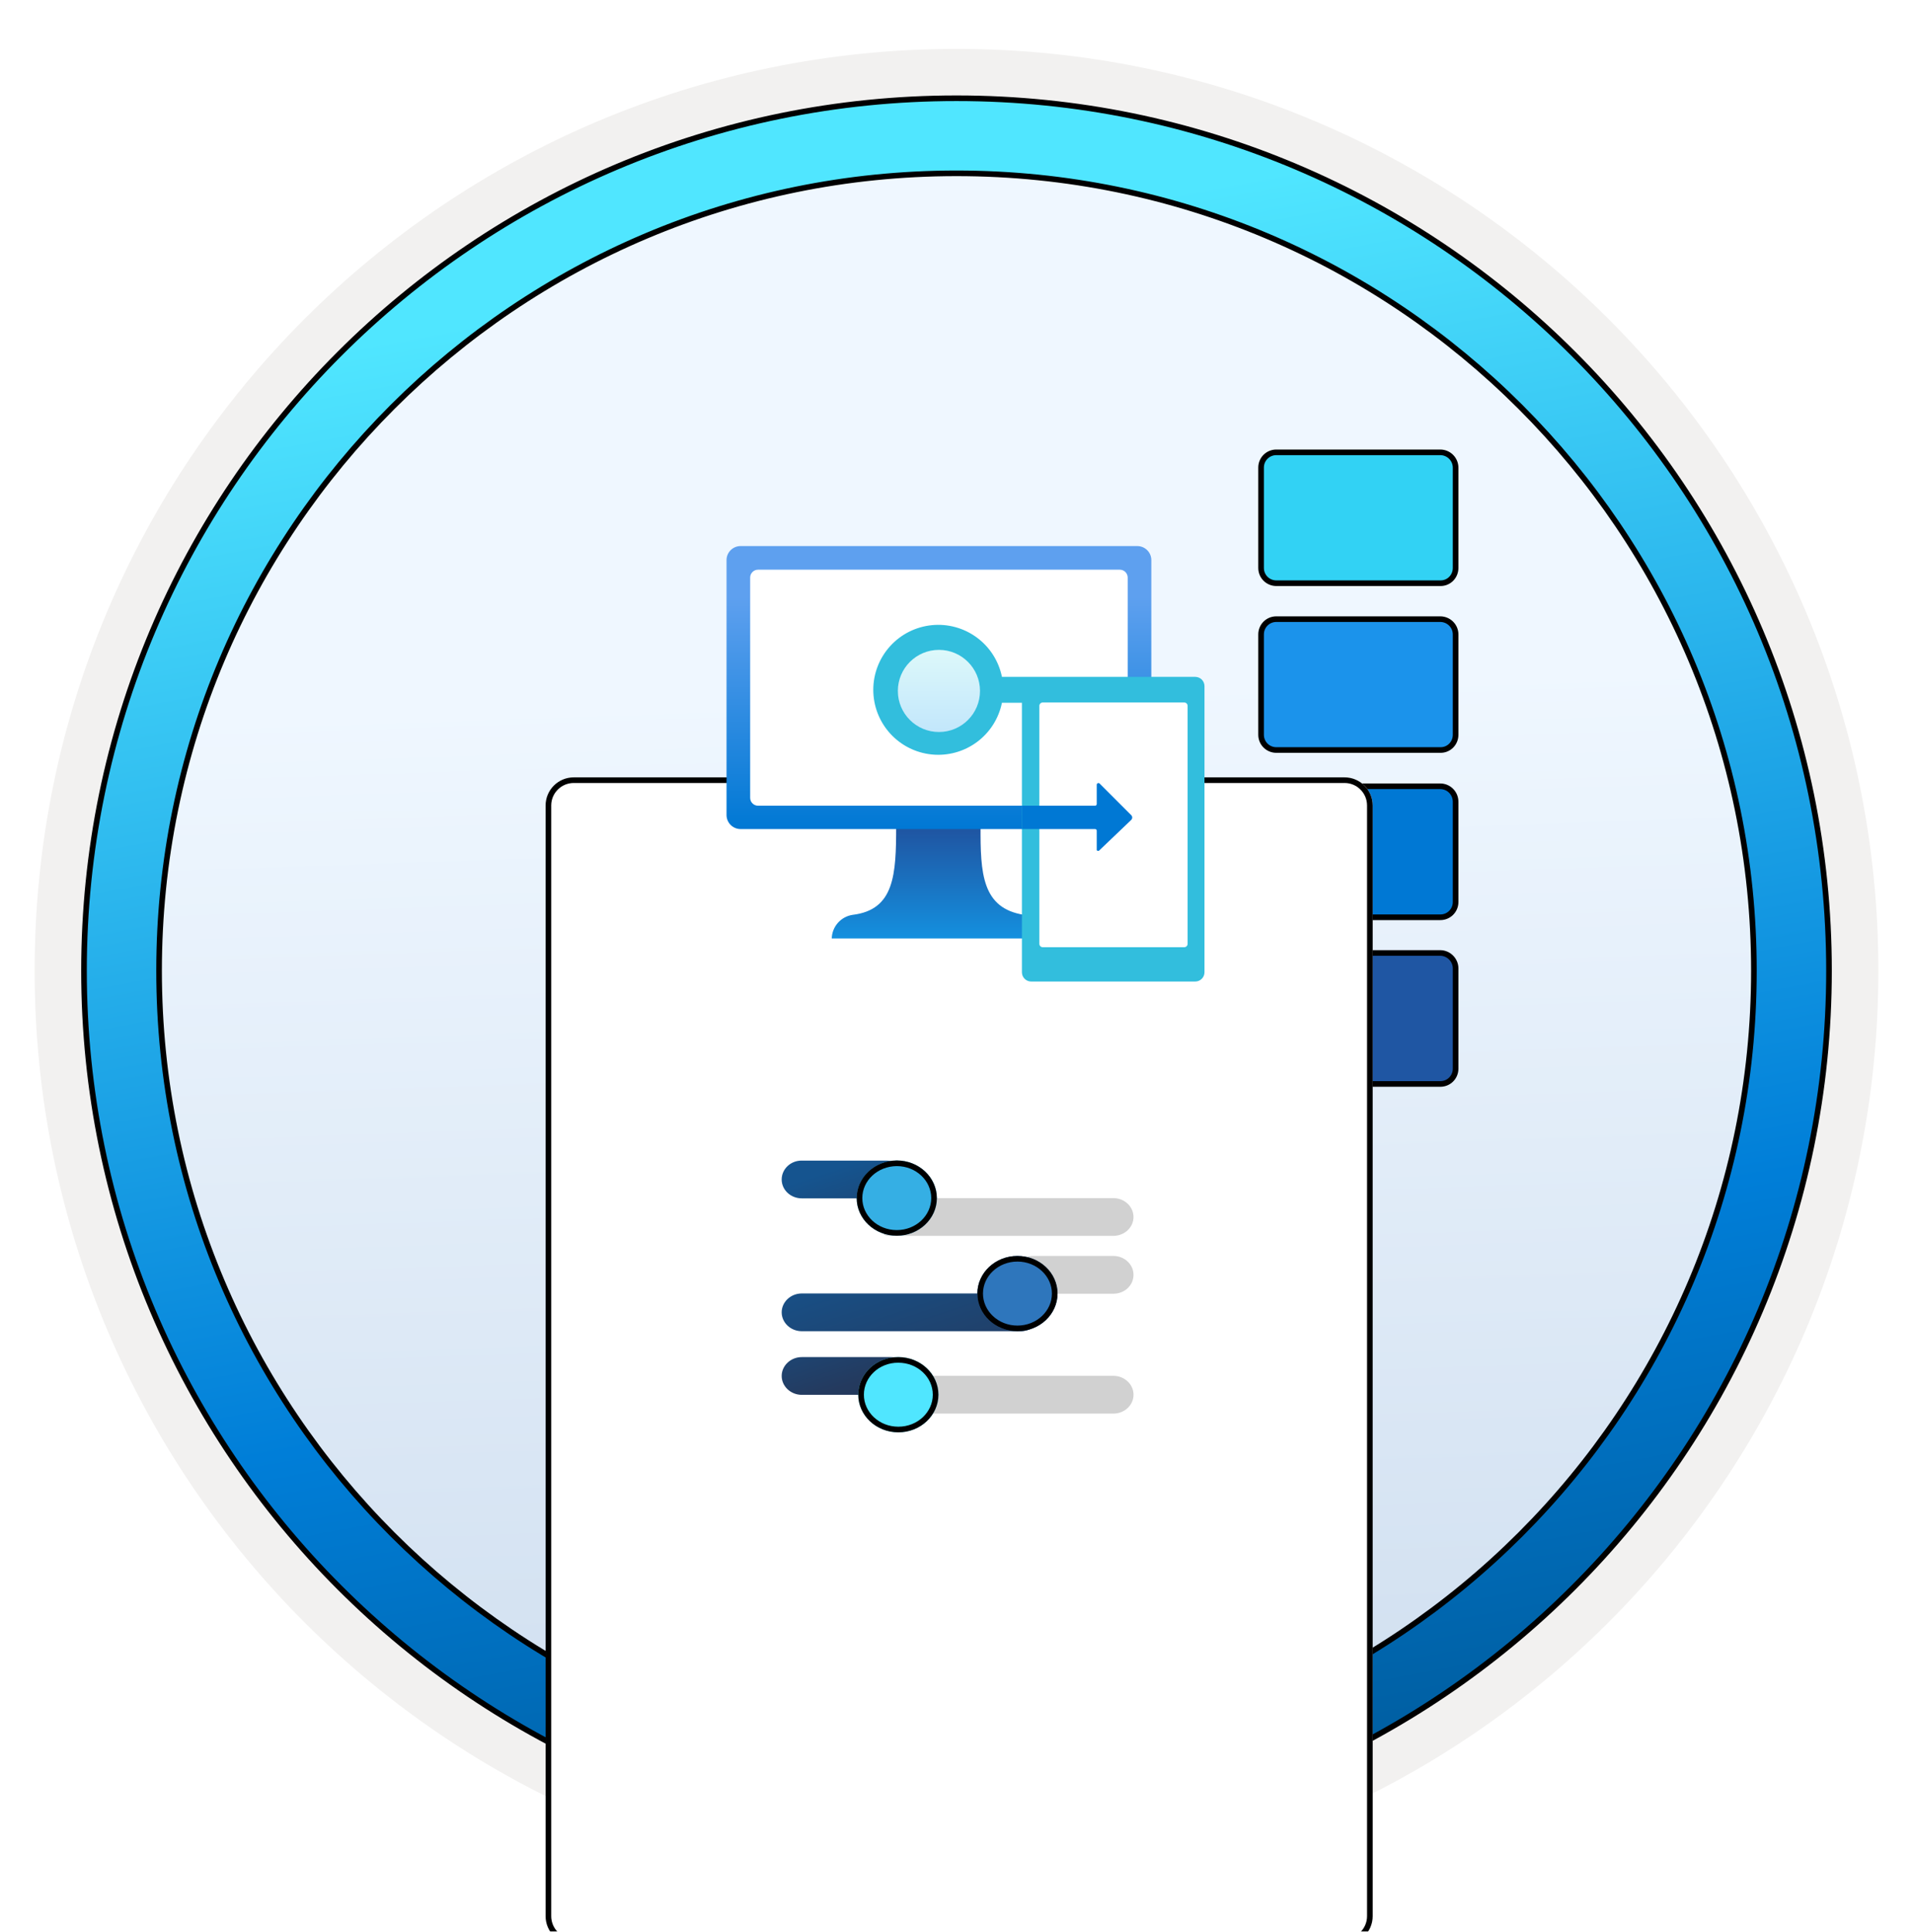<svg width="102" height="103" viewBox="0 0 102 103" fill="none" xmlns="http://www.w3.org/2000/svg">
<path d="M51 98.111C25.403 98.111 4.649 77.366 4.649 51.76C4.649 26.153 25.403 5.409 51 5.409C76.597 5.409 97.351 26.163 97.351 51.76C97.351 77.356 76.597 98.111 51 98.111Z" fill="url(#paint0_linear_2430_336)"/>
<path fill-rule="evenodd" clip-rule="evenodd" d="M96.45 51.76C96.45 76.862 76.102 97.21 51 97.21C25.899 97.21 5.55 76.862 5.55 51.76C5.55 26.659 25.899 6.31 51 6.31C76.102 6.31 96.45 26.659 96.45 51.76ZM51 2.607C78.151 2.607 100.153 24.609 100.153 51.76C100.153 78.911 78.141 100.914 51 100.914C23.849 100.914 1.847 78.901 1.847 51.76C1.847 24.609 23.849 2.607 51 2.607Z" fill="#F2F1F0"/>
<path d="M93.517 51.76C93.517 75.243 74.484 94.277 51 94.277C27.516 94.277 8.482 75.243 8.482 51.76C8.482 28.276 27.516 9.242 51 9.242C74.484 9.242 93.517 28.276 93.517 51.76ZM97.521 51.76C97.521 26.07 76.689 5.239 51 5.239C25.301 5.239 4.479 26.07 4.479 51.76C4.479 77.449 25.311 98.28 51 98.28C76.689 98.28 97.521 77.449 97.521 51.76Z" fill="url(#paint1_linear_2430_336)" stroke="black" stroke-width="0.3" stroke-linejoin="round"/>
<path d="M76.801 31.098L76.801 31.098H76.799H68.053C67.602 31.098 67.24 30.736 67.24 30.284V24.933C67.24 24.482 67.602 24.12 68.053 24.12H76.791C77.243 24.12 77.612 24.482 77.612 24.941V30.284C77.612 30.744 77.249 31.104 76.801 31.098Z" fill="#32D2F4" stroke="black" stroke-width="0.3"/>
<path d="M68.053 41.927H76.791C77.243 41.927 77.612 42.289 77.612 42.755V48.099C77.612 48.55 77.25 48.912 76.799 48.912H68.053C67.602 48.912 67.24 48.55 67.24 48.099V42.74C67.24 42.289 67.602 41.927 68.053 41.927Z" fill="#0078D4" stroke="black" stroke-width="0.3"/>
<path d="M76.801 39.993L76.801 39.993H76.799H68.053C67.602 39.993 67.24 39.631 67.24 39.18V33.829C67.24 33.377 67.602 33.015 68.053 33.015H76.791C77.244 33.015 77.612 33.379 77.612 33.829V39.18C77.612 39.64 77.249 39.999 76.801 39.993Z" fill="#1B93EB" stroke="black" stroke-width="0.3"/>
<path d="M68.053 50.815H76.791C77.242 50.815 77.612 51.191 77.612 51.636V56.987C77.612 57.438 77.25 57.8 76.799 57.8H68.053C67.602 57.8 67.24 57.438 67.24 56.987V51.628C67.24 51.177 67.602 50.815 68.053 50.815Z" fill="#1F56A3" stroke="black" stroke-width="0.3"/>
<g filter="url(#filter0_ddddd_2430_336)">
<path d="M29.091 21.951C29.091 21.123 29.763 20.451 30.591 20.451L71.691 20.451C72.519 20.451 73.191 21.123 73.191 21.951L73.19 81.175C73.19 82.004 72.519 82.675 71.69 82.675L30.591 82.675C29.762 82.675 29.091 82.004 29.091 81.175L29.091 21.951Z" fill="white"/>
<path d="M30.591 20.601L71.691 20.601C72.436 20.601 73.04 21.206 73.04 21.951L73.04 81.175C73.04 81.921 72.436 82.525 71.69 82.525L30.591 82.525C29.845 82.525 29.241 81.921 29.241 81.175L29.241 21.951C29.241 21.206 29.846 20.601 30.591 20.601Z" stroke="black" stroke-width="0.3"/>
</g>
<g filter="url(#filter1_ddddd_2430_336)">
<path d="M48.351 61.894C48.351 61.34 47.868 60.887 47.278 60.887H42.751C42.161 60.88 41.679 61.333 41.679 61.894C41.679 62.454 42.161 62.9 42.751 62.9H47.286C47.876 62.893 48.351 62.447 48.351 61.894Z" fill="url(#paint2_linear_2430_336)"/>
</g>
<g filter="url(#filter2_ddddd_2430_336)">
<path d="M60.438 61.893C60.438 61.34 59.956 60.887 59.366 60.887H47.416C46.826 60.887 47.201 61.34 47.201 61.893C47.201 62.447 46.818 62.9 47.416 62.9H59.373C59.963 62.893 60.438 62.447 60.438 61.893Z" fill="#D1D1D1"/>
</g>
<g filter="url(#filter3_ddddd_2430_336)">
<path d="M45.678 61.886C45.678 62.993 46.636 63.892 47.815 63.892C48.995 63.892 49.952 62.993 49.952 61.886C49.952 60.779 48.995 59.88 47.815 59.88C46.636 59.887 45.678 60.779 45.678 61.886Z" fill="#35AFE4"/>
<path d="M47.815 63.742C46.709 63.742 45.828 62.902 45.828 61.886C45.828 60.871 46.708 60.037 47.816 60.03C48.921 60.03 49.802 60.87 49.802 61.886C49.802 62.902 48.921 63.742 47.815 63.742Z" stroke="black" stroke-width="0.3"/>
</g>
<g filter="url(#filter4_ddddd_2430_336)">
<path d="M55.498 66.977C55.498 66.424 55.015 65.971 54.425 65.971H42.751C42.161 65.971 41.679 66.424 41.679 66.977C41.679 67.531 42.161 67.984 42.751 67.984H54.433C55.03 67.984 55.498 67.538 55.498 66.977Z" fill="url(#paint3_linear_2430_336)"/>
</g>
<g filter="url(#filter5_ddddd_2430_336)">
<path d="M60.438 66.977C60.438 66.424 59.956 65.971 59.366 65.971H55.076C54.486 65.971 54.004 66.424 54.004 66.977C54.004 67.531 54.486 67.984 55.076 67.984H59.374C59.964 67.984 60.438 67.538 60.438 66.977Z" fill="#D1D1D1"/>
</g>
<g filter="url(#filter6_ddddd_2430_336)">
<path d="M52.112 66.977C52.112 68.085 53.07 68.984 54.249 68.984C55.429 68.984 56.387 68.085 56.387 66.977C56.387 65.87 55.429 64.971 54.249 64.971C53.07 64.971 52.112 65.87 52.112 66.977Z" fill="#2E76BC"/>
<path d="M54.249 68.834C53.144 68.834 52.262 67.993 52.262 66.977C52.262 65.962 53.144 65.121 54.249 65.121C55.355 65.121 56.237 65.962 56.237 66.977C56.237 67.993 55.355 68.834 54.249 68.834Z" stroke="black" stroke-width="0.3"/>
</g>
<g filter="url(#filter7_ddddd_2430_336)">
<path d="M48.573 72.37C48.573 71.817 48.09 71.364 47.501 71.364H42.751C42.161 71.364 41.679 71.817 41.679 72.37C41.679 72.924 42.161 73.377 42.751 73.377H47.501C48.098 73.37 48.573 72.924 48.573 72.37Z" fill="url(#paint4_linear_2430_336)"/>
</g>
<g filter="url(#filter8_ddddd_2430_336)">
<path d="M60.439 72.37C60.439 71.817 59.956 71.364 59.366 71.364H48.558C47.968 71.364 47.486 71.817 47.486 72.37C47.486 72.924 47.968 73.377 48.558 73.377H59.374C59.964 73.37 60.439 72.924 60.439 72.37Z" fill="#D1D1D1"/>
</g>
<g filter="url(#filter9_ddddd_2430_336)">
<path d="M45.762 72.37C45.762 73.477 46.72 74.376 47.899 74.376C49.079 74.376 50.036 73.477 50.036 72.37C50.036 71.263 49.079 70.364 47.899 70.364C46.72 70.357 45.762 71.255 45.762 72.37Z" fill="#50E6FF"/>
<path d="M47.898 70.514V70.514H47.899C49.005 70.514 49.886 71.354 49.886 72.37C49.886 73.386 49.005 74.226 47.899 74.226C46.793 74.226 45.912 73.386 45.912 72.37C45.912 71.347 46.794 70.507 47.898 70.514Z" stroke="black" stroke-width="0.3"/>
</g>
<g clip-path="url(#clip0_2430_336)">
<path d="M54.608 48.783C52.358 48.438 52.268 46.569 52.283 44.034H47.783C47.783 46.644 47.693 48.513 45.458 48.783C45.155 48.829 44.877 48.98 44.674 49.211C44.471 49.441 44.355 49.736 44.348 50.043H55.658C55.651 49.745 55.543 49.459 55.353 49.23C55.162 49.002 54.9 48.844 54.608 48.783Z" fill="url(#paint5_linear_2430_336)"/>
<path d="M60.638 29.118H39.488C39.074 29.118 38.738 29.453 38.738 29.868V43.458C38.738 43.872 39.074 44.208 39.488 44.208H60.638C61.053 44.208 61.388 43.872 61.388 43.458V29.868C61.388 29.453 61.053 29.118 60.638 29.118Z" fill="url(#paint6_linear_2430_336)"/>
<path d="M59.708 30.378H40.418C40.186 30.378 39.998 30.567 39.998 30.798V42.543C39.998 42.775 40.186 42.963 40.418 42.963H59.708C59.94 42.963 60.128 42.775 60.128 42.543V30.798C60.128 30.567 59.94 30.378 59.708 30.378Z" fill="white"/>
<path d="M63.743 36.093H53.423C53.252 35.252 52.775 34.503 52.083 33.994C51.392 33.484 50.536 33.25 49.681 33.336C48.826 33.422 48.034 33.822 47.458 34.459C46.882 35.096 46.563 35.924 46.563 36.783C46.563 37.642 46.882 38.471 47.458 39.108C48.034 39.745 48.826 40.145 49.681 40.231C50.536 40.317 51.392 40.082 52.083 39.573C52.775 39.063 53.252 38.315 53.423 37.473H54.488V51.843C54.488 51.975 54.54 52.101 54.633 52.193C54.726 52.286 54.852 52.338 54.983 52.338H63.728C63.86 52.338 63.986 52.286 64.078 52.193C64.171 52.101 64.223 51.975 64.223 51.843V36.588C64.223 36.46 64.173 36.336 64.084 36.243C63.994 36.151 63.872 36.097 63.743 36.093Z" fill="#32BEDD"/>
<path d="M63.143 37.458H55.598C55.499 37.458 55.418 37.539 55.418 37.638V50.328C55.418 50.427 55.499 50.508 55.598 50.508H63.143C63.243 50.508 63.323 50.427 63.323 50.328V37.638C63.323 37.539 63.243 37.458 63.143 37.458Z" fill="white"/>
<path opacity="0.9" d="M50.063 39.033C51.273 39.033 52.253 38.053 52.253 36.843C52.253 35.634 51.273 34.653 50.063 34.653C48.854 34.653 47.873 35.634 47.873 36.843C47.873 38.053 48.854 39.033 50.063 39.033Z" fill="url(#paint7_linear_2430_336)"/>
<path d="M60.308 43.458L58.628 41.778C58.615 41.766 58.598 41.758 58.58 41.756C58.562 41.753 58.544 41.756 58.528 41.764C58.511 41.773 58.498 41.785 58.489 41.801C58.48 41.817 58.477 41.835 58.478 41.853V42.873C58.478 42.897 58.469 42.92 58.452 42.937C58.435 42.954 58.412 42.963 58.388 42.963H54.488V44.208H58.388C58.412 44.208 58.435 44.218 58.452 44.234C58.469 44.251 58.478 44.274 58.478 44.298V45.333C58.486 45.346 58.498 45.356 58.511 45.363C58.524 45.37 58.538 45.373 58.553 45.373C58.568 45.373 58.583 45.37 58.596 45.363C58.609 45.356 58.62 45.346 58.628 45.333L60.308 43.728C60.327 43.711 60.343 43.691 60.353 43.667C60.364 43.644 60.369 43.619 60.369 43.593C60.369 43.568 60.364 43.542 60.353 43.519C60.343 43.496 60.327 43.475 60.308 43.458Z" fill="#0078D4"/>
</g>
<defs>
<filter id="filter0_ddddd_2430_336" x="25.091" y="19.451" width="52.1" height="78.224" filterUnits="userSpaceOnUse" color-interpolation-filters="sRGB">
<feFlood flood-opacity="0" result="BackgroundImageFix"/>
<feColorMatrix in="SourceAlpha" type="matrix" values="0 0 0 0 0 0 0 0 0 0 0 0 0 0 0 0 0 0 127 0" result="hardAlpha"/>
<feOffset/>
<feColorMatrix type="matrix" values="0 0 0 0 0 0 0 0 0 0 0 0 0 0 0 0 0 0 0.1 0"/>
<feBlend mode="normal" in2="BackgroundImageFix" result="effect1_dropShadow_2430_336"/>
<feColorMatrix in="SourceAlpha" type="matrix" values="0 0 0 0 0 0 0 0 0 0 0 0 0 0 0 0 0 0 127 0" result="hardAlpha"/>
<feOffset dy="1"/>
<feGaussianBlur stdDeviation="1"/>
<feColorMatrix type="matrix" values="0 0 0 0 0 0 0 0 0 0 0 0 0 0 0 0 0 0 0.1 0"/>
<feBlend mode="normal" in2="effect1_dropShadow_2430_336" result="effect2_dropShadow_2430_336"/>
<feColorMatrix in="SourceAlpha" type="matrix" values="0 0 0 0 0 0 0 0 0 0 0 0 0 0 0 0 0 0 127 0" result="hardAlpha"/>
<feOffset dy="3"/>
<feGaussianBlur stdDeviation="1.5"/>
<feColorMatrix type="matrix" values="0 0 0 0 0 0 0 0 0 0 0 0 0 0 0 0 0 0 0.09 0"/>
<feBlend mode="normal" in2="effect2_dropShadow_2430_336" result="effect3_dropShadow_2430_336"/>
<feColorMatrix in="SourceAlpha" type="matrix" values="0 0 0 0 0 0 0 0 0 0 0 0 0 0 0 0 0 0 127 0" result="hardAlpha"/>
<feOffset dy="6"/>
<feGaussianBlur stdDeviation="2"/>
<feColorMatrix type="matrix" values="0 0 0 0 0 0 0 0 0 0 0 0 0 0 0 0 0 0 0.05 0"/>
<feBlend mode="normal" in2="effect3_dropShadow_2430_336" result="effect4_dropShadow_2430_336"/>
<feColorMatrix in="SourceAlpha" type="matrix" values="0 0 0 0 0 0 0 0 0 0 0 0 0 0 0 0 0 0 127 0" result="hardAlpha"/>
<feOffset dy="11"/>
<feGaussianBlur stdDeviation="2"/>
<feColorMatrix type="matrix" values="0 0 0 0 0 0 0 0 0 0 0 0 0 0 0 0 0 0 0.01 0"/>
<feBlend mode="normal" in2="effect4_dropShadow_2430_336" result="effect5_dropShadow_2430_336"/>
<feBlend mode="normal" in="SourceGraphic" in2="effect5_dropShadow_2430_336" result="shape"/>
</filter>
<filter id="filter1_ddddd_2430_336" x="40.679" y="59.887" width="8.672" height="5.013" filterUnits="userSpaceOnUse" color-interpolation-filters="sRGB">
<feFlood flood-opacity="0" result="BackgroundImageFix"/>
<feColorMatrix in="SourceAlpha" type="matrix" values="0 0 0 0 0 0 0 0 0 0 0 0 0 0 0 0 0 0 127 0" result="hardAlpha"/>
<feOffset/>
<feColorMatrix type="matrix" values="0 0 0 0 0 0 0 0 0 0 0 0 0 0 0 0 0 0 0.1 0"/>
<feBlend mode="normal" in2="BackgroundImageFix" result="effect1_dropShadow_2430_336"/>
<feColorMatrix in="SourceAlpha" type="matrix" values="0 0 0 0 0 0 0 0 0 0 0 0 0 0 0 0 0 0 127 0" result="hardAlpha"/>
<feOffset/>
<feColorMatrix type="matrix" values="0 0 0 0 0 0 0 0 0 0 0 0 0 0 0 0 0 0 0.1 0"/>
<feBlend mode="normal" in2="effect1_dropShadow_2430_336" result="effect2_dropShadow_2430_336"/>
<feColorMatrix in="SourceAlpha" type="matrix" values="0 0 0 0 0 0 0 0 0 0 0 0 0 0 0 0 0 0 127 0" result="hardAlpha"/>
<feOffset/>
<feGaussianBlur stdDeviation="0.5"/>
<feColorMatrix type="matrix" values="0 0 0 0 0 0 0 0 0 0 0 0 0 0 0 0 0 0 0.09 0"/>
<feBlend mode="normal" in2="effect2_dropShadow_2430_336" result="effect3_dropShadow_2430_336"/>
<feColorMatrix in="SourceAlpha" type="matrix" values="0 0 0 0 0 0 0 0 0 0 0 0 0 0 0 0 0 0 127 0" result="hardAlpha"/>
<feOffset/>
<feGaussianBlur stdDeviation="0.5"/>
<feColorMatrix type="matrix" values="0 0 0 0 0 0 0 0 0 0 0 0 0 0 0 0 0 0 0.05 0"/>
<feBlend mode="normal" in2="effect3_dropShadow_2430_336" result="effect4_dropShadow_2430_336"/>
<feColorMatrix in="SourceAlpha" type="matrix" values="0 0 0 0 0 0 0 0 0 0 0 0 0 0 0 0 0 0 127 0" result="hardAlpha"/>
<feOffset dy="1"/>
<feGaussianBlur stdDeviation="0.5"/>
<feColorMatrix type="matrix" values="0 0 0 0 0 0 0 0 0 0 0 0 0 0 0 0 0 0 0.01 0"/>
<feBlend mode="normal" in2="effect4_dropShadow_2430_336" result="effect5_dropShadow_2430_336"/>
<feBlend mode="normal" in="SourceGraphic" in2="effect5_dropShadow_2430_336" result="shape"/>
</filter>
<filter id="filter2_ddddd_2430_336" x="46.08" y="59.887" width="15.358" height="6.013" filterUnits="userSpaceOnUse" color-interpolation-filters="sRGB">
<feFlood flood-opacity="0" result="BackgroundImageFix"/>
<feColorMatrix in="SourceAlpha" type="matrix" values="0 0 0 0 0 0 0 0 0 0 0 0 0 0 0 0 0 0 127 0" result="hardAlpha"/>
<feOffset/>
<feColorMatrix type="matrix" values="0 0 0 0 0 0 0 0 0 0 0 0 0 0 0 0 0 0 0.1 0"/>
<feBlend mode="normal" in2="BackgroundImageFix" result="effect1_dropShadow_2430_336"/>
<feColorMatrix in="SourceAlpha" type="matrix" values="0 0 0 0 0 0 0 0 0 0 0 0 0 0 0 0 0 0 127 0" result="hardAlpha"/>
<feOffset/>
<feColorMatrix type="matrix" values="0 0 0 0 0 0 0 0 0 0 0 0 0 0 0 0 0 0 0.1 0"/>
<feBlend mode="normal" in2="effect1_dropShadow_2430_336" result="effect2_dropShadow_2430_336"/>
<feColorMatrix in="SourceAlpha" type="matrix" values="0 0 0 0 0 0 0 0 0 0 0 0 0 0 0 0 0 0 127 0" result="hardAlpha"/>
<feOffset/>
<feGaussianBlur stdDeviation="0.5"/>
<feColorMatrix type="matrix" values="0 0 0 0 0 0 0 0 0 0 0 0 0 0 0 0 0 0 0.09 0"/>
<feBlend mode="normal" in2="effect2_dropShadow_2430_336" result="effect3_dropShadow_2430_336"/>
<feColorMatrix in="SourceAlpha" type="matrix" values="0 0 0 0 0 0 0 0 0 0 0 0 0 0 0 0 0 0 127 0" result="hardAlpha"/>
<feOffset dy="1"/>
<feGaussianBlur stdDeviation="0.5"/>
<feColorMatrix type="matrix" values="0 0 0 0 0 0 0 0 0 0 0 0 0 0 0 0 0 0 0.05 0"/>
<feBlend mode="normal" in2="effect3_dropShadow_2430_336" result="effect4_dropShadow_2430_336"/>
<feColorMatrix in="SourceAlpha" type="matrix" values="0 0 0 0 0 0 0 0 0 0 0 0 0 0 0 0 0 0 127 0" result="hardAlpha"/>
<feOffset dy="2"/>
<feGaussianBlur stdDeviation="0.5"/>
<feColorMatrix type="matrix" values="0 0 0 0 0 0 0 0 0 0 0 0 0 0 0 0 0 0 0.01 0"/>
<feBlend mode="normal" in2="effect4_dropShadow_2430_336" result="effect5_dropShadow_2430_336"/>
<feBlend mode="normal" in="SourceGraphic" in2="effect5_dropShadow_2430_336" result="shape"/>
</filter>
<filter id="filter3_ddddd_2430_336" x="44.678" y="58.88" width="6.274" height="7.012" filterUnits="userSpaceOnUse" color-interpolation-filters="sRGB">
<feFlood flood-opacity="0" result="BackgroundImageFix"/>
<feColorMatrix in="SourceAlpha" type="matrix" values="0 0 0 0 0 0 0 0 0 0 0 0 0 0 0 0 0 0 127 0" result="hardAlpha"/>
<feOffset/>
<feColorMatrix type="matrix" values="0 0 0 0 0 0 0 0 0 0 0 0 0 0 0 0 0 0 0.1 0"/>
<feBlend mode="normal" in2="BackgroundImageFix" result="effect1_dropShadow_2430_336"/>
<feColorMatrix in="SourceAlpha" type="matrix" values="0 0 0 0 0 0 0 0 0 0 0 0 0 0 0 0 0 0 127 0" result="hardAlpha"/>
<feOffset/>
<feColorMatrix type="matrix" values="0 0 0 0 0 0 0 0 0 0 0 0 0 0 0 0 0 0 0.1 0"/>
<feBlend mode="normal" in2="effect1_dropShadow_2430_336" result="effect2_dropShadow_2430_336"/>
<feColorMatrix in="SourceAlpha" type="matrix" values="0 0 0 0 0 0 0 0 0 0 0 0 0 0 0 0 0 0 127 0" result="hardAlpha"/>
<feOffset/>
<feGaussianBlur stdDeviation="0.5"/>
<feColorMatrix type="matrix" values="0 0 0 0 0 0 0 0 0 0 0 0 0 0 0 0 0 0 0.09 0"/>
<feBlend mode="normal" in2="effect2_dropShadow_2430_336" result="effect3_dropShadow_2430_336"/>
<feColorMatrix in="SourceAlpha" type="matrix" values="0 0 0 0 0 0 0 0 0 0 0 0 0 0 0 0 0 0 127 0" result="hardAlpha"/>
<feOffset dy="1"/>
<feGaussianBlur stdDeviation="0.5"/>
<feColorMatrix type="matrix" values="0 0 0 0 0 0 0 0 0 0 0 0 0 0 0 0 0 0 0.05 0"/>
<feBlend mode="normal" in2="effect3_dropShadow_2430_336" result="effect4_dropShadow_2430_336"/>
<feColorMatrix in="SourceAlpha" type="matrix" values="0 0 0 0 0 0 0 0 0 0 0 0 0 0 0 0 0 0 127 0" result="hardAlpha"/>
<feOffset dy="1"/>
<feGaussianBlur stdDeviation="0.5"/>
<feColorMatrix type="matrix" values="0 0 0 0 0 0 0 0 0 0 0 0 0 0 0 0 0 0 0.01 0"/>
<feBlend mode="normal" in2="effect4_dropShadow_2430_336" result="effect5_dropShadow_2430_336"/>
<feBlend mode="normal" in="SourceGraphic" in2="effect5_dropShadow_2430_336" result="shape"/>
</filter>
<filter id="filter4_ddddd_2430_336" x="40.679" y="64.971" width="15.819" height="6.013" filterUnits="userSpaceOnUse" color-interpolation-filters="sRGB">
<feFlood flood-opacity="0" result="BackgroundImageFix"/>
<feColorMatrix in="SourceAlpha" type="matrix" values="0 0 0 0 0 0 0 0 0 0 0 0 0 0 0 0 0 0 127 0" result="hardAlpha"/>
<feOffset/>
<feColorMatrix type="matrix" values="0 0 0 0 0 0 0 0 0 0 0 0 0 0 0 0 0 0 0.1 0"/>
<feBlend mode="normal" in2="BackgroundImageFix" result="effect1_dropShadow_2430_336"/>
<feColorMatrix in="SourceAlpha" type="matrix" values="0 0 0 0 0 0 0 0 0 0 0 0 0 0 0 0 0 0 127 0" result="hardAlpha"/>
<feOffset/>
<feColorMatrix type="matrix" values="0 0 0 0 0 0 0 0 0 0 0 0 0 0 0 0 0 0 0.1 0"/>
<feBlend mode="normal" in2="effect1_dropShadow_2430_336" result="effect2_dropShadow_2430_336"/>
<feColorMatrix in="SourceAlpha" type="matrix" values="0 0 0 0 0 0 0 0 0 0 0 0 0 0 0 0 0 0 127 0" result="hardAlpha"/>
<feOffset/>
<feGaussianBlur stdDeviation="0.5"/>
<feColorMatrix type="matrix" values="0 0 0 0 0 0 0 0 0 0 0 0 0 0 0 0 0 0 0.09 0"/>
<feBlend mode="normal" in2="effect2_dropShadow_2430_336" result="effect3_dropShadow_2430_336"/>
<feColorMatrix in="SourceAlpha" type="matrix" values="0 0 0 0 0 0 0 0 0 0 0 0 0 0 0 0 0 0 127 0" result="hardAlpha"/>
<feOffset dy="1"/>
<feGaussianBlur stdDeviation="0.5"/>
<feColorMatrix type="matrix" values="0 0 0 0 0 0 0 0 0 0 0 0 0 0 0 0 0 0 0.05 0"/>
<feBlend mode="normal" in2="effect3_dropShadow_2430_336" result="effect4_dropShadow_2430_336"/>
<feColorMatrix in="SourceAlpha" type="matrix" values="0 0 0 0 0 0 0 0 0 0 0 0 0 0 0 0 0 0 127 0" result="hardAlpha"/>
<feOffset dy="2"/>
<feGaussianBlur stdDeviation="0.5"/>
<feColorMatrix type="matrix" values="0 0 0 0 0 0 0 0 0 0 0 0 0 0 0 0 0 0 0.01 0"/>
<feBlend mode="normal" in2="effect4_dropShadow_2430_336" result="effect5_dropShadow_2430_336"/>
<feBlend mode="normal" in="SourceGraphic" in2="effect5_dropShadow_2430_336" result="shape"/>
</filter>
<filter id="filter5_ddddd_2430_336" x="53.004" y="64.971" width="8.435" height="5.013" filterUnits="userSpaceOnUse" color-interpolation-filters="sRGB">
<feFlood flood-opacity="0" result="BackgroundImageFix"/>
<feColorMatrix in="SourceAlpha" type="matrix" values="0 0 0 0 0 0 0 0 0 0 0 0 0 0 0 0 0 0 127 0" result="hardAlpha"/>
<feOffset/>
<feColorMatrix type="matrix" values="0 0 0 0 0 0 0 0 0 0 0 0 0 0 0 0 0 0 0.1 0"/>
<feBlend mode="normal" in2="BackgroundImageFix" result="effect1_dropShadow_2430_336"/>
<feColorMatrix in="SourceAlpha" type="matrix" values="0 0 0 0 0 0 0 0 0 0 0 0 0 0 0 0 0 0 127 0" result="hardAlpha"/>
<feOffset/>
<feColorMatrix type="matrix" values="0 0 0 0 0 0 0 0 0 0 0 0 0 0 0 0 0 0 0.1 0"/>
<feBlend mode="normal" in2="effect1_dropShadow_2430_336" result="effect2_dropShadow_2430_336"/>
<feColorMatrix in="SourceAlpha" type="matrix" values="0 0 0 0 0 0 0 0 0 0 0 0 0 0 0 0 0 0 127 0" result="hardAlpha"/>
<feOffset/>
<feGaussianBlur stdDeviation="0.5"/>
<feColorMatrix type="matrix" values="0 0 0 0 0 0 0 0 0 0 0 0 0 0 0 0 0 0 0.09 0"/>
<feBlend mode="normal" in2="effect2_dropShadow_2430_336" result="effect3_dropShadow_2430_336"/>
<feColorMatrix in="SourceAlpha" type="matrix" values="0 0 0 0 0 0 0 0 0 0 0 0 0 0 0 0 0 0 127 0" result="hardAlpha"/>
<feOffset/>
<feGaussianBlur stdDeviation="0.5"/>
<feColorMatrix type="matrix" values="0 0 0 0 0 0 0 0 0 0 0 0 0 0 0 0 0 0 0.05 0"/>
<feBlend mode="normal" in2="effect3_dropShadow_2430_336" result="effect4_dropShadow_2430_336"/>
<feColorMatrix in="SourceAlpha" type="matrix" values="0 0 0 0 0 0 0 0 0 0 0 0 0 0 0 0 0 0 127 0" result="hardAlpha"/>
<feOffset dy="1"/>
<feGaussianBlur stdDeviation="0.5"/>
<feColorMatrix type="matrix" values="0 0 0 0 0 0 0 0 0 0 0 0 0 0 0 0 0 0 0.01 0"/>
<feBlend mode="normal" in2="effect4_dropShadow_2430_336" result="effect5_dropShadow_2430_336"/>
<feBlend mode="normal" in="SourceGraphic" in2="effect5_dropShadow_2430_336" result="shape"/>
</filter>
<filter id="filter6_ddddd_2430_336" x="51.112" y="63.971" width="6.274" height="7.012" filterUnits="userSpaceOnUse" color-interpolation-filters="sRGB">
<feFlood flood-opacity="0" result="BackgroundImageFix"/>
<feColorMatrix in="SourceAlpha" type="matrix" values="0 0 0 0 0 0 0 0 0 0 0 0 0 0 0 0 0 0 127 0" result="hardAlpha"/>
<feOffset/>
<feColorMatrix type="matrix" values="0 0 0 0 0 0 0 0 0 0 0 0 0 0 0 0 0 0 0.1 0"/>
<feBlend mode="normal" in2="BackgroundImageFix" result="effect1_dropShadow_2430_336"/>
<feColorMatrix in="SourceAlpha" type="matrix" values="0 0 0 0 0 0 0 0 0 0 0 0 0 0 0 0 0 0 127 0" result="hardAlpha"/>
<feOffset/>
<feColorMatrix type="matrix" values="0 0 0 0 0 0 0 0 0 0 0 0 0 0 0 0 0 0 0.1 0"/>
<feBlend mode="normal" in2="effect1_dropShadow_2430_336" result="effect2_dropShadow_2430_336"/>
<feColorMatrix in="SourceAlpha" type="matrix" values="0 0 0 0 0 0 0 0 0 0 0 0 0 0 0 0 0 0 127 0" result="hardAlpha"/>
<feOffset/>
<feGaussianBlur stdDeviation="0.5"/>
<feColorMatrix type="matrix" values="0 0 0 0 0 0 0 0 0 0 0 0 0 0 0 0 0 0 0.09 0"/>
<feBlend mode="normal" in2="effect2_dropShadow_2430_336" result="effect3_dropShadow_2430_336"/>
<feColorMatrix in="SourceAlpha" type="matrix" values="0 0 0 0 0 0 0 0 0 0 0 0 0 0 0 0 0 0 127 0" result="hardAlpha"/>
<feOffset dy="1"/>
<feGaussianBlur stdDeviation="0.5"/>
<feColorMatrix type="matrix" values="0 0 0 0 0 0 0 0 0 0 0 0 0 0 0 0 0 0 0.05 0"/>
<feBlend mode="normal" in2="effect3_dropShadow_2430_336" result="effect4_dropShadow_2430_336"/>
<feColorMatrix in="SourceAlpha" type="matrix" values="0 0 0 0 0 0 0 0 0 0 0 0 0 0 0 0 0 0 127 0" result="hardAlpha"/>
<feOffset dy="1"/>
<feGaussianBlur stdDeviation="0.5"/>
<feColorMatrix type="matrix" values="0 0 0 0 0 0 0 0 0 0 0 0 0 0 0 0 0 0 0.01 0"/>
<feBlend mode="normal" in2="effect4_dropShadow_2430_336" result="effect5_dropShadow_2430_336"/>
<feBlend mode="normal" in="SourceGraphic" in2="effect5_dropShadow_2430_336" result="shape"/>
</filter>
<filter id="filter7_ddddd_2430_336" x="40.679" y="70.364" width="8.894" height="5.013" filterUnits="userSpaceOnUse" color-interpolation-filters="sRGB">
<feFlood flood-opacity="0" result="BackgroundImageFix"/>
<feColorMatrix in="SourceAlpha" type="matrix" values="0 0 0 0 0 0 0 0 0 0 0 0 0 0 0 0 0 0 127 0" result="hardAlpha"/>
<feOffset/>
<feColorMatrix type="matrix" values="0 0 0 0 0 0 0 0 0 0 0 0 0 0 0 0 0 0 0.1 0"/>
<feBlend mode="normal" in2="BackgroundImageFix" result="effect1_dropShadow_2430_336"/>
<feColorMatrix in="SourceAlpha" type="matrix" values="0 0 0 0 0 0 0 0 0 0 0 0 0 0 0 0 0 0 127 0" result="hardAlpha"/>
<feOffset/>
<feColorMatrix type="matrix" values="0 0 0 0 0 0 0 0 0 0 0 0 0 0 0 0 0 0 0.1 0"/>
<feBlend mode="normal" in2="effect1_dropShadow_2430_336" result="effect2_dropShadow_2430_336"/>
<feColorMatrix in="SourceAlpha" type="matrix" values="0 0 0 0 0 0 0 0 0 0 0 0 0 0 0 0 0 0 127 0" result="hardAlpha"/>
<feOffset/>
<feGaussianBlur stdDeviation="0.5"/>
<feColorMatrix type="matrix" values="0 0 0 0 0 0 0 0 0 0 0 0 0 0 0 0 0 0 0.09 0"/>
<feBlend mode="normal" in2="effect2_dropShadow_2430_336" result="effect3_dropShadow_2430_336"/>
<feColorMatrix in="SourceAlpha" type="matrix" values="0 0 0 0 0 0 0 0 0 0 0 0 0 0 0 0 0 0 127 0" result="hardAlpha"/>
<feOffset/>
<feGaussianBlur stdDeviation="0.5"/>
<feColorMatrix type="matrix" values="0 0 0 0 0 0 0 0 0 0 0 0 0 0 0 0 0 0 0.05 0"/>
<feBlend mode="normal" in2="effect3_dropShadow_2430_336" result="effect4_dropShadow_2430_336"/>
<feColorMatrix in="SourceAlpha" type="matrix" values="0 0 0 0 0 0 0 0 0 0 0 0 0 0 0 0 0 0 127 0" result="hardAlpha"/>
<feOffset dy="1"/>
<feGaussianBlur stdDeviation="0.5"/>
<feColorMatrix type="matrix" values="0 0 0 0 0 0 0 0 0 0 0 0 0 0 0 0 0 0 0.01 0"/>
<feBlend mode="normal" in2="effect4_dropShadow_2430_336" result="effect5_dropShadow_2430_336"/>
<feBlend mode="normal" in="SourceGraphic" in2="effect5_dropShadow_2430_336" result="shape"/>
</filter>
<filter id="filter8_ddddd_2430_336" x="46.486" y="70.364" width="14.953" height="5.013" filterUnits="userSpaceOnUse" color-interpolation-filters="sRGB">
<feFlood flood-opacity="0" result="BackgroundImageFix"/>
<feColorMatrix in="SourceAlpha" type="matrix" values="0 0 0 0 0 0 0 0 0 0 0 0 0 0 0 0 0 0 127 0" result="hardAlpha"/>
<feOffset/>
<feColorMatrix type="matrix" values="0 0 0 0 0 0 0 0 0 0 0 0 0 0 0 0 0 0 0.1 0"/>
<feBlend mode="normal" in2="BackgroundImageFix" result="effect1_dropShadow_2430_336"/>
<feColorMatrix in="SourceAlpha" type="matrix" values="0 0 0 0 0 0 0 0 0 0 0 0 0 0 0 0 0 0 127 0" result="hardAlpha"/>
<feOffset/>
<feColorMatrix type="matrix" values="0 0 0 0 0 0 0 0 0 0 0 0 0 0 0 0 0 0 0.1 0"/>
<feBlend mode="normal" in2="effect1_dropShadow_2430_336" result="effect2_dropShadow_2430_336"/>
<feColorMatrix in="SourceAlpha" type="matrix" values="0 0 0 0 0 0 0 0 0 0 0 0 0 0 0 0 0 0 127 0" result="hardAlpha"/>
<feOffset/>
<feGaussianBlur stdDeviation="0.5"/>
<feColorMatrix type="matrix" values="0 0 0 0 0 0 0 0 0 0 0 0 0 0 0 0 0 0 0.09 0"/>
<feBlend mode="normal" in2="effect2_dropShadow_2430_336" result="effect3_dropShadow_2430_336"/>
<feColorMatrix in="SourceAlpha" type="matrix" values="0 0 0 0 0 0 0 0 0 0 0 0 0 0 0 0 0 0 127 0" result="hardAlpha"/>
<feOffset dy="1"/>
<feGaussianBlur stdDeviation="0.5"/>
<feColorMatrix type="matrix" values="0 0 0 0 0 0 0 0 0 0 0 0 0 0 0 0 0 0 0.05 0"/>
<feBlend mode="normal" in2="effect3_dropShadow_2430_336" result="effect4_dropShadow_2430_336"/>
<feColorMatrix in="SourceAlpha" type="matrix" values="0 0 0 0 0 0 0 0 0 0 0 0 0 0 0 0 0 0 127 0" result="hardAlpha"/>
<feOffset dy="1"/>
<feGaussianBlur stdDeviation="0.5"/>
<feColorMatrix type="matrix" values="0 0 0 0 0 0 0 0 0 0 0 0 0 0 0 0 0 0 0.01 0"/>
<feBlend mode="normal" in2="effect4_dropShadow_2430_336" result="effect5_dropShadow_2430_336"/>
<feBlend mode="normal" in="SourceGraphic" in2="effect5_dropShadow_2430_336" result="shape"/>
</filter>
<filter id="filter9_ddddd_2430_336" x="44.762" y="69.364" width="6.274" height="7.012" filterUnits="userSpaceOnUse" color-interpolation-filters="sRGB">
<feFlood flood-opacity="0" result="BackgroundImageFix"/>
<feColorMatrix in="SourceAlpha" type="matrix" values="0 0 0 0 0 0 0 0 0 0 0 0 0 0 0 0 0 0 127 0" result="hardAlpha"/>
<feOffset/>
<feColorMatrix type="matrix" values="0 0 0 0 0 0 0 0 0 0 0 0 0 0 0 0 0 0 0.1 0"/>
<feBlend mode="normal" in2="BackgroundImageFix" result="effect1_dropShadow_2430_336"/>
<feColorMatrix in="SourceAlpha" type="matrix" values="0 0 0 0 0 0 0 0 0 0 0 0 0 0 0 0 0 0 127 0" result="hardAlpha"/>
<feOffset/>
<feColorMatrix type="matrix" values="0 0 0 0 0 0 0 0 0 0 0 0 0 0 0 0 0 0 0.1 0"/>
<feBlend mode="normal" in2="effect1_dropShadow_2430_336" result="effect2_dropShadow_2430_336"/>
<feColorMatrix in="SourceAlpha" type="matrix" values="0 0 0 0 0 0 0 0 0 0 0 0 0 0 0 0 0 0 127 0" result="hardAlpha"/>
<feOffset/>
<feGaussianBlur stdDeviation="0.5"/>
<feColorMatrix type="matrix" values="0 0 0 0 0 0 0 0 0 0 0 0 0 0 0 0 0 0 0.09 0"/>
<feBlend mode="normal" in2="effect2_dropShadow_2430_336" result="effect3_dropShadow_2430_336"/>
<feColorMatrix in="SourceAlpha" type="matrix" values="0 0 0 0 0 0 0 0 0 0 0 0 0 0 0 0 0 0 127 0" result="hardAlpha"/>
<feOffset dy="1"/>
<feGaussianBlur stdDeviation="0.5"/>
<feColorMatrix type="matrix" values="0 0 0 0 0 0 0 0 0 0 0 0 0 0 0 0 0 0 0.05 0"/>
<feBlend mode="normal" in2="effect3_dropShadow_2430_336" result="effect4_dropShadow_2430_336"/>
<feColorMatrix in="SourceAlpha" type="matrix" values="0 0 0 0 0 0 0 0 0 0 0 0 0 0 0 0 0 0 127 0" result="hardAlpha"/>
<feOffset dy="1"/>
<feGaussianBlur stdDeviation="0.5"/>
<feColorMatrix type="matrix" values="0 0 0 0 0 0 0 0 0 0 0 0 0 0 0 0 0 0 0.01 0"/>
<feBlend mode="normal" in2="effect4_dropShadow_2430_336" result="effect5_dropShadow_2430_336"/>
<feBlend mode="normal" in="SourceGraphic" in2="effect5_dropShadow_2430_336" result="shape"/>
</filter>
<linearGradient id="paint0_linear_2430_336" x1="55.265" y1="1.656" x2="58.991" y2="110.688" gradientUnits="userSpaceOnUse">
<stop offset="0.319" stop-color="#EFF7FF"/>
<stop offset="1" stop-color="#C7D8EB"/>
</linearGradient>
<linearGradient id="paint1_linear_2430_336" x1="25.669" y1="10.343" x2="49.776" y2="138.901" gradientUnits="userSpaceOnUse">
<stop offset="0.051" stop-color="#50E6FF"/>
<stop offset="0.49" stop-color="#007ED8"/>
<stop offset="1" stop-color="#002D4C"/>
</linearGradient>
<linearGradient id="paint2_linear_2430_336" x1="44.772" y1="61.245" x2="49.24" y2="74.668" gradientUnits="userSpaceOnUse">
<stop stop-color="#15548F"/>
<stop offset="0.418" stop-color="#243A5E"/>
<stop offset="0.968" stop-color="#1A2C45"/>
</linearGradient>
<linearGradient id="paint3_linear_2430_336" x1="46.845" y1="62.359" x2="54.228" y2="84.538" gradientUnits="userSpaceOnUse">
<stop stop-color="#15548F"/>
<stop offset="0.418" stop-color="#243A5E"/>
<stop offset="0.968" stop-color="#1A2C45"/>
</linearGradient>
<linearGradient id="paint4_linear_2430_336" x1="43.17" y1="67.196" x2="47.727" y2="80.885" gradientUnits="userSpaceOnUse">
<stop stop-color="#15548F"/>
<stop offset="0.418" stop-color="#243A5E"/>
<stop offset="0.968" stop-color="#1A2C45"/>
</linearGradient>
<linearGradient id="paint5_linear_2430_336" x1="50.063" y1="50.043" x2="50.063" y2="44.208" gradientUnits="userSpaceOnUse">
<stop stop-color="#1490DF"/>
<stop offset="0.98" stop-color="#1F56A3"/>
</linearGradient>
<linearGradient id="paint6_linear_2430_336" x1="50.063" y1="44.208" x2="50.063" y2="29.118" gradientUnits="userSpaceOnUse">
<stop stop-color="#0078D4"/>
<stop offset="0.82" stop-color="#5EA0EF"/>
</linearGradient>
<linearGradient id="paint7_linear_2430_336" x1="50.063" y1="39.033" x2="50.063" y2="34.638" gradientUnits="userSpaceOnUse">
<stop stop-color="#D2EBFF"/>
<stop offset="1" stop-color="#F0FFFD"/>
</linearGradient>
<clipPath id="clip0_2430_336">
<rect width="27" height="27" fill="white" transform="translate(37.988 27.228)"/>
</clipPath>
</defs>
</svg>
